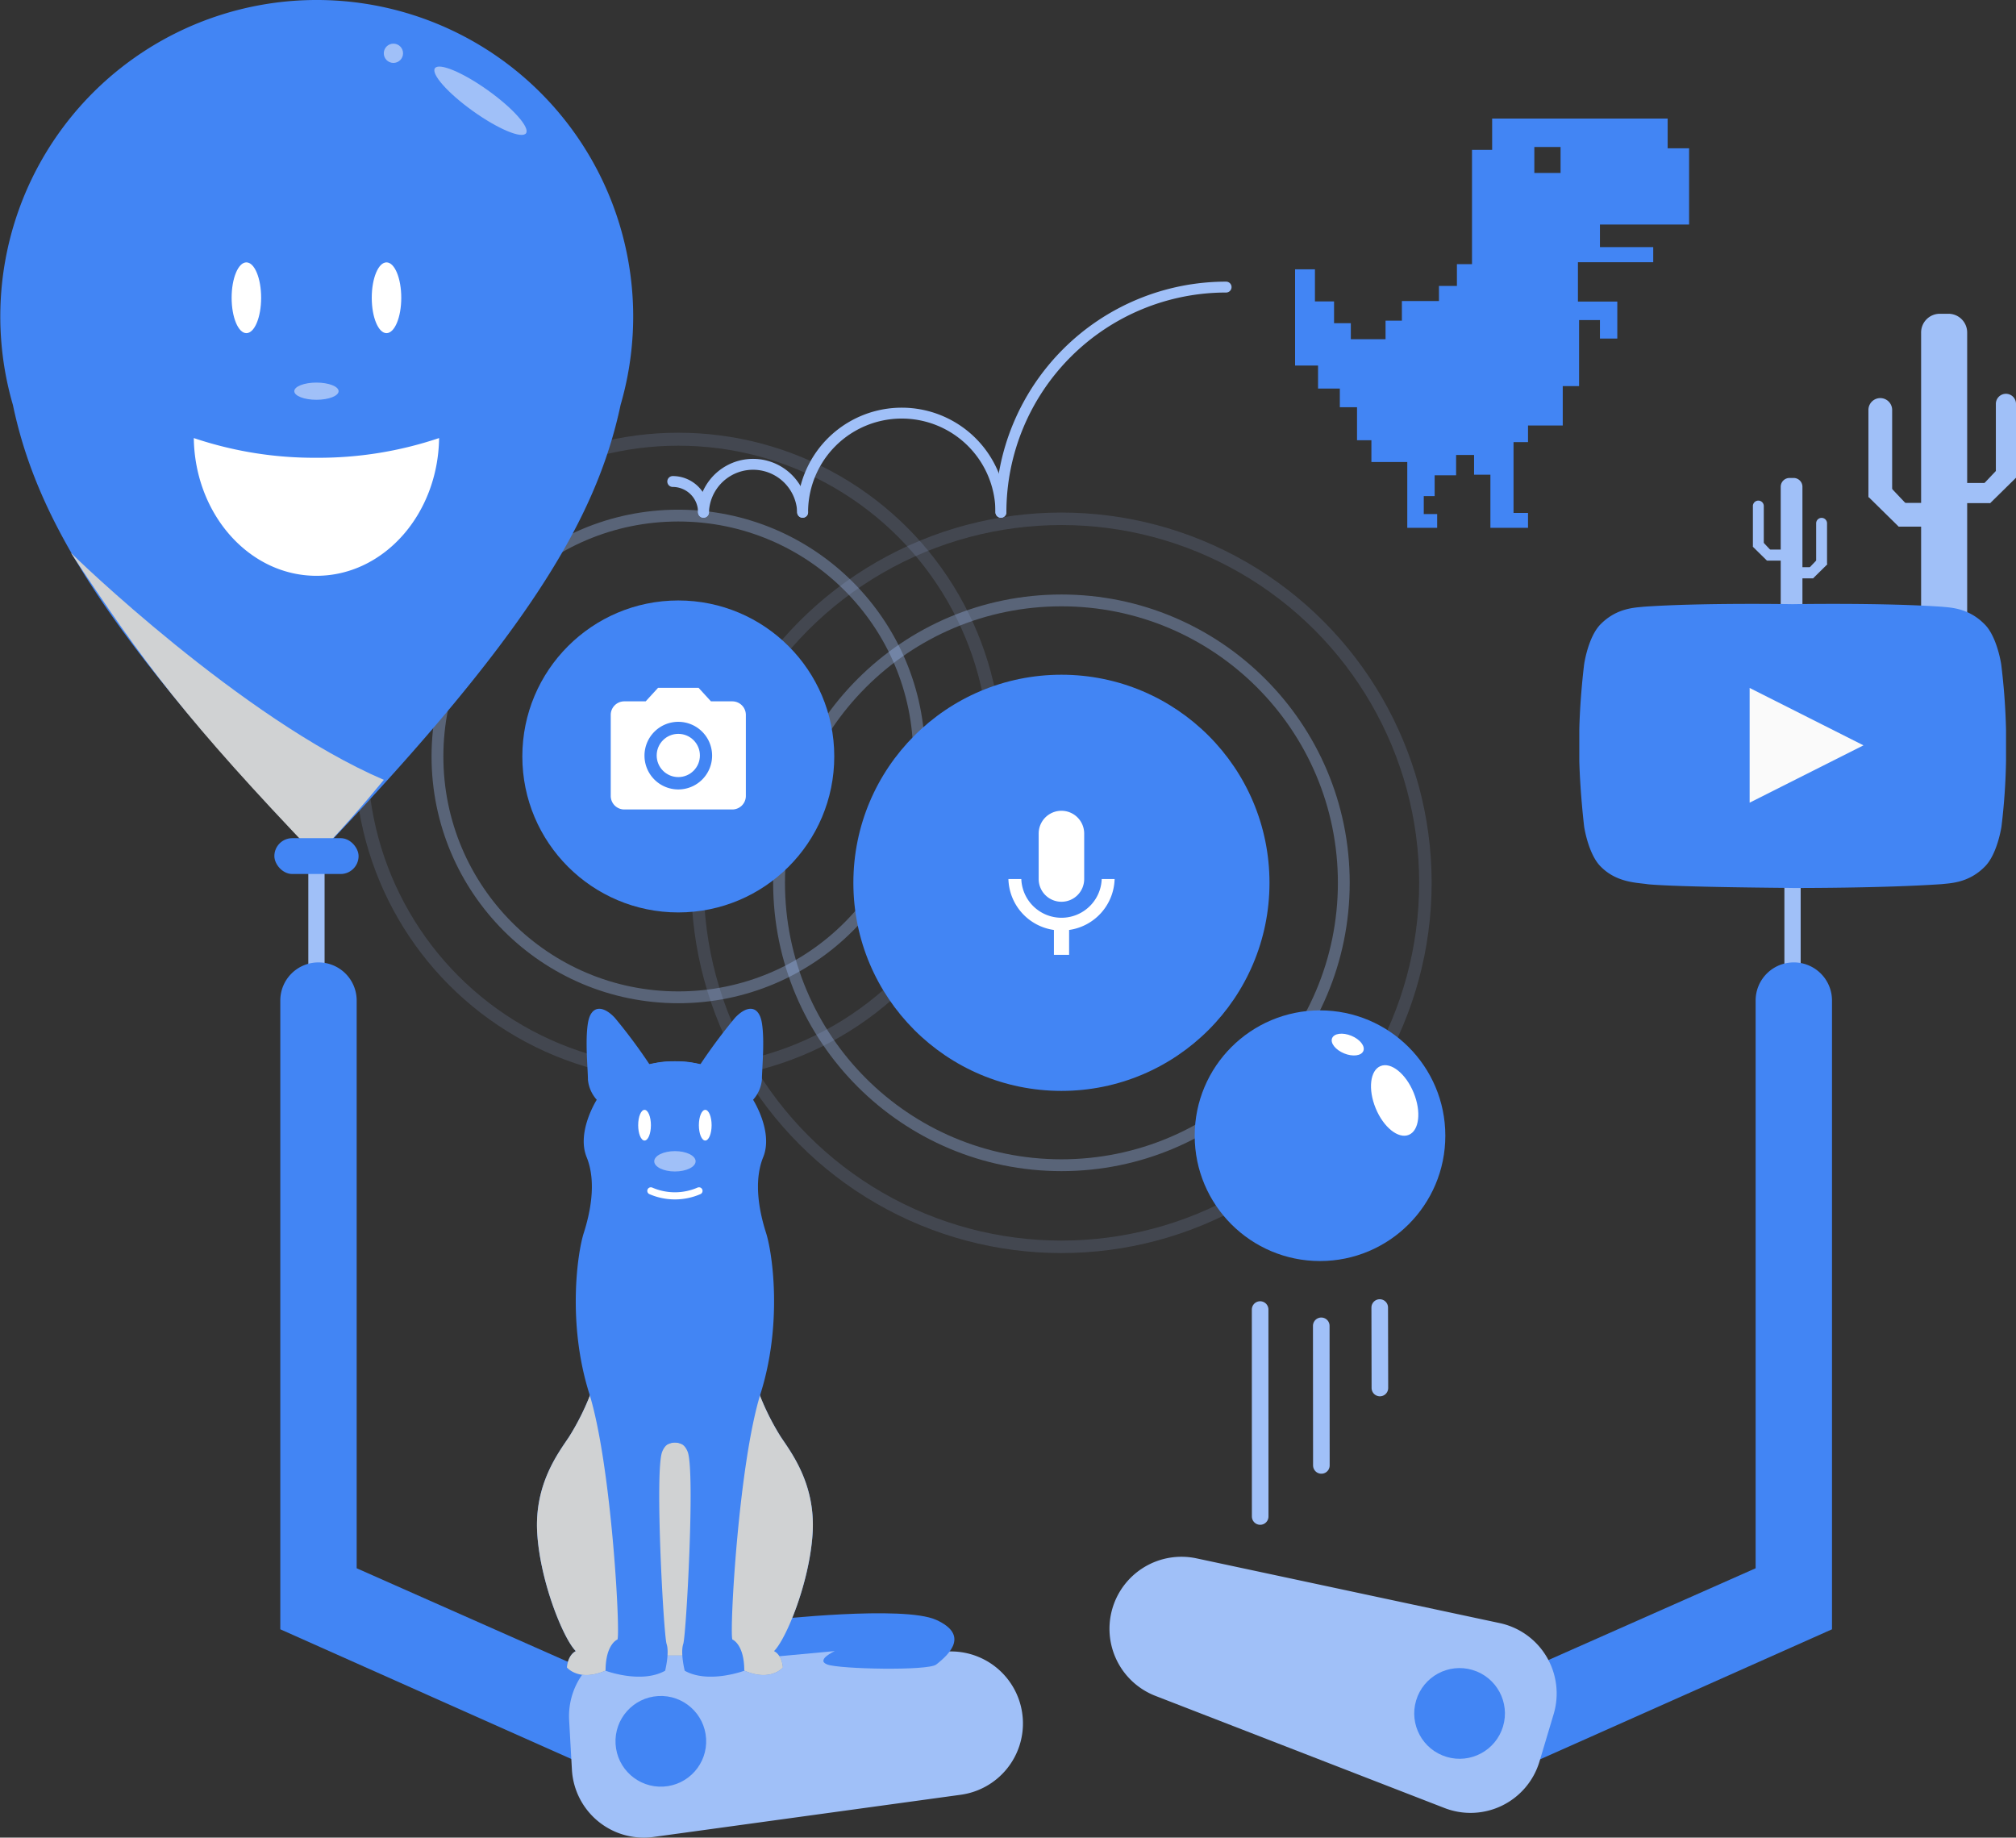 <svg xmlns="http://www.w3.org/2000/svg" viewBox="0 0 370.33 337.52"><rect x="0" y="0" width="370.33" height="337.52" fill="#333333" stroke="none"/><defs><style>.cls-1{isolation:isolate}.cls-10,.cls-12,.cls-13,.cls-2,.cls-3,.cls-4,.cls-8{fill:none;stroke-linecap:round;stroke-linejoin:round}.cls-12,.cls-13,.cls-2,.cls-3,.cls-4,.cls-8{stroke:#a0c0f8}.cls-2{stroke-width:2.38px}.cls-2,.cls-4{opacity:.15}.cls-3{stroke-width:2.17px;opacity:.35}.cls-4{stroke-width:2.29px}.cls-5{fill:#4285f4}.cls-6{fill:#fff}.cls-7{fill:#a0c0f8}.cls-8{stroke-width:2.99px}.cls-9{fill:#d0d2d3;mix-blend-mode:multiply}.cls-10{stroke:#fff;stroke-width:1.31px}.cls-11{fill:#fafafa}.cls-12{stroke-width:2px}.cls-13{stroke-width:3.05px}</style></defs><title>intro</title><g class="cls-1"><g id="Layer_2" data-name="Layer 2"><g id="Layer_1-2" data-name="Layer 1"><circle cx="124.6" cy="138.94" r="58.27" class="cls-2"/><circle cx="124.6" cy="138.94" r="44.24" class="cls-3"/><circle cx="194.98" cy="162.15" r="66.86" class="cls-4"/><circle cx="194.98" cy="162.15" r="51.87" class="cls-3"/><circle cx="194.98" cy="162.15" r="38.22" class="cls-5"/><path d="M195,165.63a4.17,4.17,0,0,0,4.16-4.18V153.1a4.18,4.18,0,0,0-8.36,0v8.36A4.18,4.18,0,0,0,195,165.63Zm7.38-4.18a7.39,7.39,0,0,1-14.77,0h-2.37a9.72,9.72,0,0,0,8.36,9.36v4.57h2.79v-4.57a9.72,9.72,0,0,0,8.36-9.36Z" class="cls-6"/><circle cx="124.6" cy="138.94" r="28.65" class="cls-5"/><circle cx="124.6" cy="138.76" r="3.97" class="cls-6"/><path d="M120.88,126.34l-2.27,2.48h-3.94a2.49,2.49,0,0,0-2.48,2.48v14.9a2.49,2.49,0,0,0,2.48,2.48h19.86a2.49,2.49,0,0,0,2.48-2.48v-14.9a2.49,2.49,0,0,0-2.48-2.48H130.6l-2.27-2.48ZM124.6,145a6.21,6.21,0,1,1,6.21-6.21A6.21,6.21,0,0,1,124.6,145Z" class="cls-6"/><path d="M356.34,57.63h1.58a3.44,3.44,0,0,1,3.44,3.44v55.35a0,0,0,0,1,0,0H352.9a0,0,0,0,1,0,0V61.08A3.44,3.44,0,0,1,356.34,57.63Z" class="cls-7"/><path d="M345.4,73.12h0a2.18,2.18,0,0,1,2.18,2.18v16a0,0,0,0,1,0,0h-4.36a0,0,0,0,1,0,0v-16A2.18,2.18,0,0,1,345.4,73.12Z" class="cls-7"/><rect width="4.36" height="8.35" x="350.78" y="90.38" class="cls-7" transform="translate(258.4 447.51) rotate(-90)"/><polygon points="350 92.38 347.57 89.81 344.79 89.81 343.22 91.26 348.78 96.73 351.32 94.55 350 92.38" class="cls-7"/><path d="M366.62,72.33h3.7a0,0,0,0,1,0,0V85.91a1.85,1.85,0,0,1-1.85,1.85h0a1.85,1.85,0,0,1-1.85-1.85V72.33A0,0,0,0,1,366.62,72.33Z" class="cls-7" transform="translate(736.95 160.09) rotate(-180)"/><rect width="3.7" height="7.1" x="360.19" y="87.01" class="cls-7" transform="translate(271.49 452.6) rotate(-90)"/><polygon points="364.56 88.7 366.62 86.52 368.99 86.52 370.32 87.76 365.59 92.41 363.43 90.56 364.56 88.7" class="cls-7"/><path d="M327.11,87.79h4a0,0,0,0,1,0,0v26.1a1.62,1.62,0,0,1-1.62,1.62h-.75a1.62,1.62,0,0,1-1.62-1.62V87.79A0,0,0,0,1,327.11,87.79Z" class="cls-7" transform="translate(658.22 203.3) rotate(-180)"/><path d="M333.62,95.09h2.05a0,0,0,0,1,0,0v7.53a1,1,0,0,1-1,1h0a1,1,0,0,1-1-1V95.09A0,0,0,0,1,333.62,95.09Z" class="cls-7" transform="translate(669.29 198.74) rotate(-180)"/><rect width="2.05" height="3.94" x="330.05" y="103.23" class="cls-7" transform="translate(225.88 436.28) rotate(-90)"/><polygon points="332.47 104.17 333.62 102.96 334.93 102.96 335.67 103.65 333.05 106.23 331.85 105.2 332.47 104.17" class="cls-7"/><path d="M323,91.95h0a1,1,0,0,1,1,1v7.45a0,0,0,0,1,0,0h-2a0,0,0,0,1,0,0V93A1,1,0,0,1,323,91.95Z" class="cls-7"/><rect width="2.03" height="3.89" x="325.5" y="100" class="cls-7" transform="translate(224.57 428.47) rotate(-90)"/><polygon points="325.14 100.93 324.01 99.73 322.71 99.73 321.98 100.41 324.57 102.96 325.76 101.95 325.14 100.93" class="cls-7"/><line x1="329.28" x2="329.28" y1="185.56" y2="161.34" class="cls-8"/><line x1="58.13" x2="58.13" y1="185.56" y2="150.34" class="cls-8"/><path d="M310.28,41.24v-14h-3.94V21.78H274.1v5.74H270.4v21h-2.77v4h-3.3v2.77h-6.81V58.9h-3v3.4h-6.38V59.36h-3.08v-4h-3.51V49.47h-3.65V67.14h4.22v4.23h4V74.8h3.16v6.06h2.64v4h6.59V96.95H264V94.42h-2.46v-3.3h2V87.3h3.94V83.57h3.3v3.62h3v9.76h6.91V94.21h-2.66v-13h2.66V78.15h6.38V70.92h3V58.79h3.83v3.4h3.19V55.39h-7.23V48.16h13.83V45.39H293.9V41.24Zm-23.61-9.47h-4.82V27h4.82Z" class="cls-5"/><path d="M322.5,183.77V288.05l-52.3,23.16a7.81,7.81,0,0,0-4.2,9.9l.07.19a8,8,0,0,0,10.76,4.55c12.95-5.75,59.7-26.59,59.7-26.59V183.77a7,7,0,0,0-7-7h0A7,7,0,0,0,322.5,183.77Z" class="cls-5"/><path d="M265.36,332.09l-53.11-20.6a13.22,13.22,0,0,1-7.89-16.11h0a13.22,13.22,0,0,1,15.43-9.15l55.7,11.89a13.22,13.22,0,0,1,9.91,16.71l-2.6,8.7A13.22,13.22,0,0,1,265.36,332.09Z" class="cls-7"/><circle cx="268.11" cy="314.68" r="8.33" class="cls-5" transform="translate(-110.13 481.55) rotate(-73.37)"/><path d="M65.52,183.77V288.05l52.3,23.16a7.81,7.81,0,0,1,4.2,9.9l-.07.19a8,8,0,0,1-10.76,4.55c-12.95-5.75-59.7-26.59-59.7-26.59V183.77a7,7,0,0,1,7-7h0A7,7,0,0,1,65.52,183.77Z" class="cls-5"/><path d="M120.06,337.4l56.43-7.75a13.22,13.22,0,0,0,11.4-13.85h0A13.22,13.22,0,0,0,175,303.33L118.06,302a13.22,13.22,0,0,0-13.51,14l.51,9.07A13.22,13.22,0,0,0,120.06,337.4Z" class="cls-7"/><circle cx="121.42" cy="319.83" r="8.33" class="cls-5" transform="translate(-17.91 7.38) rotate(-3.24)"/><path d="M109.62,252.69a45.84,45.84,0,0,1-5.08,11.21c-2,3-6.42,8.75-5.85,17.77s4.86,19.41,7.09,21.6c0,0-1.41.55-1.64,3,0,0,2.23,2.73,7.15.55a37.31,37.31,0,0,1,8.36-2.73l2.85-2.19L126,249.4Z" class="cls-5"/><path d="M109.62,252.69a45.84,45.84,0,0,1-5.08,11.21c-2,3-6.42,8.75-5.85,17.77s4.86,19.41,7.09,21.6c0,0-1.41.55-1.64,3,0,0,2.23,2.73,7.15.55a37.31,37.31,0,0,1,8.36-2.73l2.85-2.19L126,249.4Z" class="cls-9"/><path d="M141.71,297.53s24.26-2.73,30.27,0,2.57,6.2,0,8.2c-1.52,1.19-17.77.84-20,0s1.37-2.47,1.37-2.47l-14.74,1.37Z" class="cls-5"/><path d="M138.34,252.69a45.84,45.84,0,0,0,5.08,11.21c2,3,6.42,8.75,5.85,17.77s-4.86,19.41-7.09,21.6c0,0,1.41.55,1.64,3,0,0-2.23,2.73-7.15.55a37.31,37.31,0,0,0-8.36-2.73h-8.67l2.28-54.7Z" class="cls-5"/><path d="M138.34,252.69a45.84,45.84,0,0,0,5.08,11.21c2,3,6.42,8.75,5.85,17.77s-4.86,19.41-7.09,21.6c0,0,1.41.55,1.64,3,0,0-2.23,2.73-7.15.55a37.31,37.31,0,0,0-8.36-2.73h-8.67l2.28-54.7Z" class="cls-9"/><path d="M118.85,195.54s5.82-1.37,9.77,0a99.35,99.35,0,0,1,6.42-8.62c2.19-2.32,4.38-2.32,4.92,1s0,8.48,0,10.39a6.46,6.46,0,0,1-1.62,3.69s3.75,5.88,1.86,10.53-.61,10.39.53,13.95,3.06,16.47-1,29.43-5.74,43.58-5.2,45.22c0,0,2.19.82,2.19,5.74,0,0-6.56,2.46-10.94,0,0,0-.82-3.28-.27-4.92s2.19-31.72.82-35.27-5.18-.55-5.18-.55Z" class="cls-5"/><path d="M129.11,195.54s-5.82-1.37-9.77,0a99.35,99.35,0,0,0-6.42-8.62c-2.19-2.32-4.38-2.32-4.92,1s0,8.48,0,10.39a6.46,6.46,0,0,0,1.62,3.69s-3.75,5.88-1.86,10.53.61,10.39-.53,13.95-3.06,16.47,1,29.43,5.74,43.58,5.2,45.22c0,0-2.19.82-2.19,5.74,0,0,6.56,2.46,10.94,0,0,0,.82-3.28.27-4.92s-2.19-31.72-.82-35.27,5.18-.55,5.18-.55Z" class="cls-5"/><ellipse cx="129.55" cy="206.67" class="cls-6" rx="1.17" ry="2.82"/><ellipse cx="118.4" cy="206.67" class="cls-6" rx="1.17" ry="2.82"/><ellipse cx="123.98" cy="213.3" class="cls-7" rx="3.8" ry="1.87"/><path d="M128.4,218.73a11.12,11.12,0,0,1-8.84,0" class="cls-10"/><path d="M367.61,122s-.76-5.15-3.11-7.4c-3-3-6.3-3-7.84-3.16-11-.76-27.37-.47-27.37-.47s-16.44-.29-27.37.47c-1.52.18-4.86.18-7.84,3.16C291.73,116.9,291,122,291,122s-.76,6-.89,12.08v5.67c.16,6,.89,12.08.89,12.08s.76,5.15,3.11,7.4c3,3,6.87,2.88,8.63,3.19,6.14.55,25.9.65,26.58.68,0,0,16.44.05,27.39-.71,1.52-.18,4.86-.18,7.84-3.16,2.35-2.27,3.11-7.4,3.11-7.4a115.22,115.22,0,0,0,.84-12.08V134.1A119.54,119.54,0,0,0,367.61,122Z" class="cls-5"/><path d="M321.4,126.36v21.07l20.91-10.53Z" class="cls-11"/><path d="M114,74.37a58.13,58.13,0,1,0-111.63,0c4.48,21.37,17.59,42.91,55.82,82.86C96.36,117.28,109.47,95.74,114,74.37Z" class="cls-5"/><ellipse cx="71" cy="54.69" class="cls-6" rx="2.71" ry="6.5"/><ellipse cx="45.26" cy="54.69" class="cls-6" rx="2.71" ry="6.5"/><ellipse cx="58.13" cy="71.85" class="cls-7" rx="4.07" ry="1.58"/><path d="M58.13,84.08a69.35,69.35,0,0,1-22.53-3.62c.19,14,10.19,25.3,22.53,25.3s22.34-11.29,22.53-25.3A69.36,69.36,0,0,1,58.13,84.08Z" class="cls-6"/><path d="M13,101.51c13.4,20.3,21.46,31,45.1,55.73,4.48-4.68,8.6-9.35,12.41-14C44.36,132,13.41,102,13,101.51Z" class="cls-9"/><rect width="15.47" height="6.58" x="50.4" y="153.95" class="cls-5" rx="3.29" ry="3.29" transform="translate(116.27 314.48) rotate(-180)"/><ellipse cx="88.25" cy="18.5" class="cls-7" rx="2.35" ry="10.28" transform="translate(21.91 79.56) rotate(-54.46)"/><circle cx="72.26" cy="9.79" r="1.77" class="cls-7" transform="translate(60.68 81.78) rotate(-88.57)"/><path d="M147.44,94.09a18.21,18.21,0,0,1,36.42,0" class="cls-12"/><path d="M129.23,94.09a9.11,9.11,0,0,1,18.21,0" class="cls-12"/><path d="M123.58,88.44a5.65,5.65,0,0,1,5.65,5.65" class="cls-12"/><path d="M183.87,94.09a41.36,41.36,0,0,1,41.36-41.36" class="cls-12"/><circle cx="242.48" cy="208.6" r="23.02" class="cls-5"/><ellipse cx="256.19" cy="202.12" class="cls-6" rx="3.77" ry="6.83" transform="translate(-57.58 112.5) rotate(-22.33)"/><ellipse cx="247.58" cy="191.88" class="cls-6" rx="1.75" ry="3.1" transform="translate(-23.74 348.4) rotate(-67.76)"/><line x1="242.73" x2="242.71" y1="269.16" y2="243.52" class="cls-13"/><line x1="231.49" x2="231.48" y1="278.54" y2="240.53" class="cls-13"/><line x1="253.48" x2="253.45" y1="254.94" y2="240.16" class="cls-13"/></g></g></g></svg>